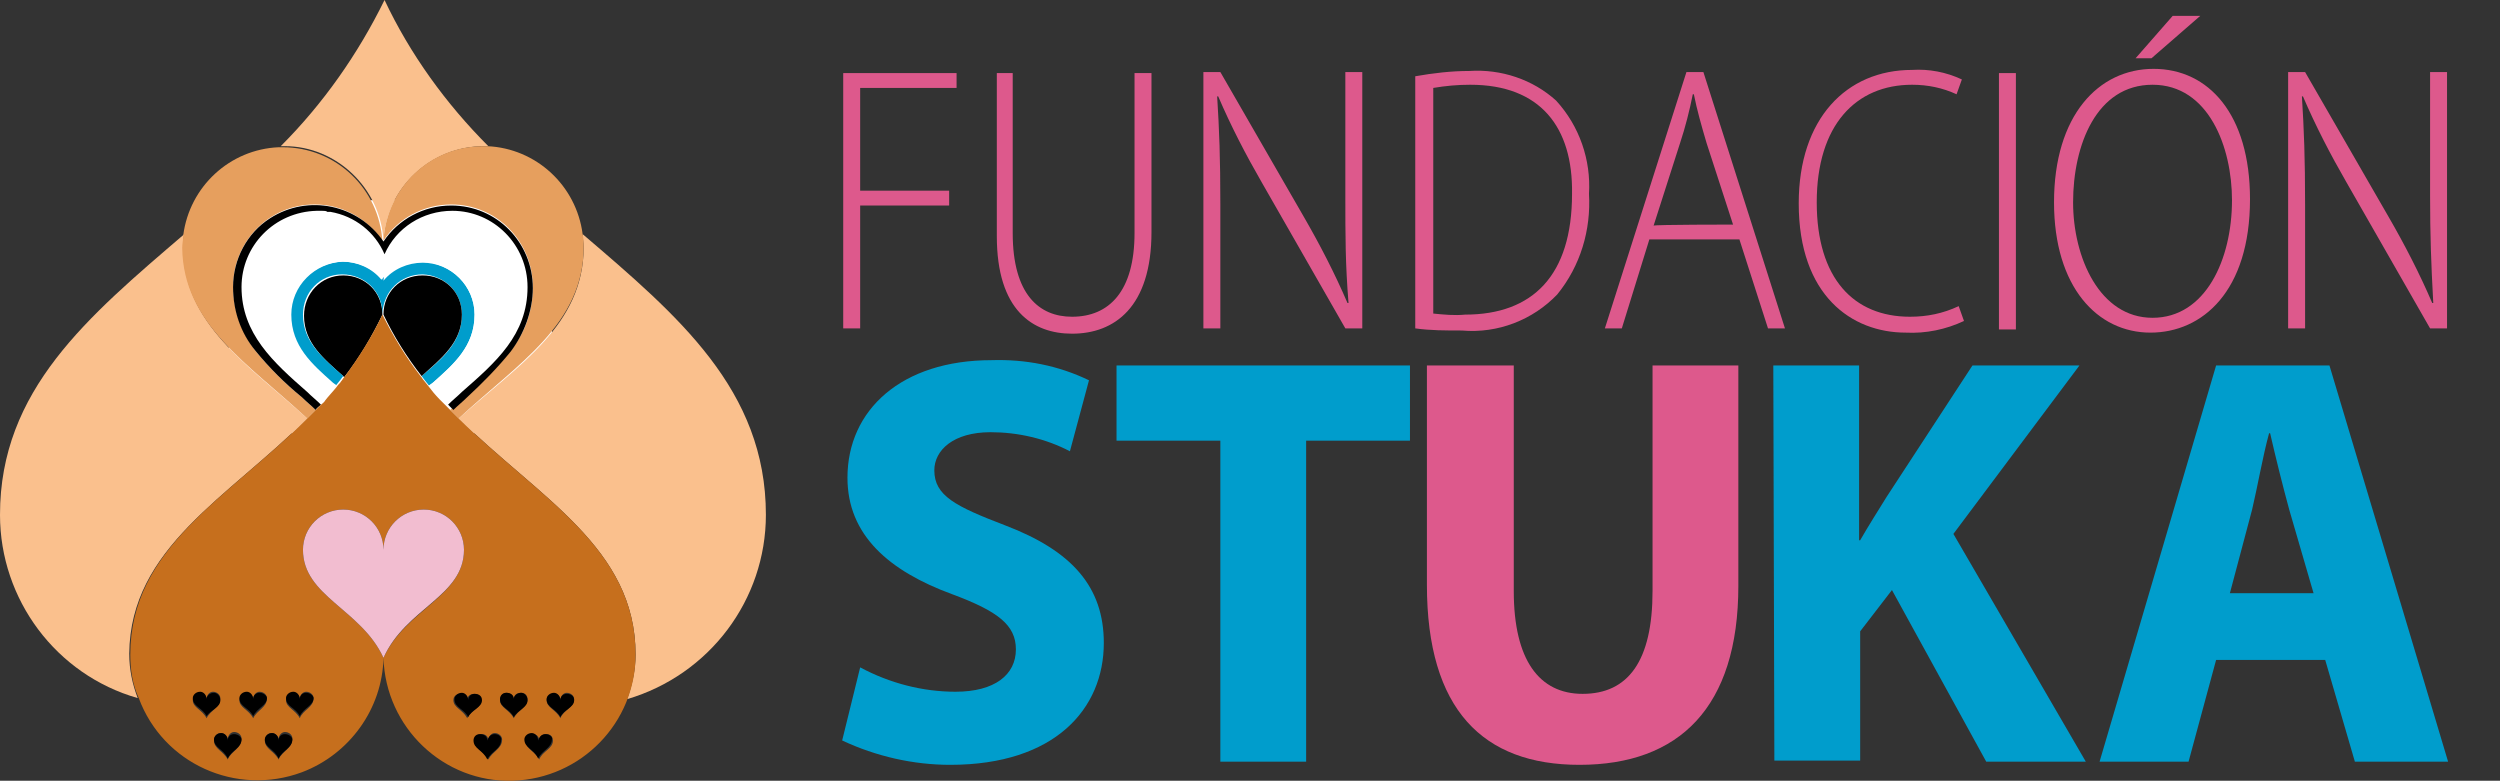 <?xml version="1.0" encoding="utf-8"?>
<!-- Generator: Adobe Illustrator 24.0.2, SVG Export Plug-In . SVG Version: 6.00 Build 0)  -->
<svg version="1.1" id="logo" xmlns="http://www.w3.org/2000/svg" xmlns:xlink="http://www.w3.org/1999/xlink" x="0px" y="0px"
	 viewBox="0 0 236 73.7" style="enable-background:new 0 0 236 73.7;" xml:space="preserve">
<rect x="0" y="0" width="236" height="73.7" fill="#333333" stroke="none"/>
<style type="text/css">
	.st0{fill:#FFFFFF;}
	.st1{fill:#009DCC;}
	.st2{fill:#FAC08D;}
	.st3{fill:#E69F5E;}
	.st4{fill:#C66F1D;}
	.st5{fill:#F2BDD0;}
	.st6{fill:#DD598C;}
</style>
<g id="Grupo_256">
	<rect id="Rectángulo_1174" x="21.6" y="18.9" class="st0" width="30.5" height="22"/>
	<path id="Trazado_75" d="M32.4,26c-2.1,0-3.7,1.7-3.7,3.8c0,0,0,0,0,0c0,2.6,1.9,4.1,3.8,5.8c1.4-1.8,2.6-3.8,3.6-5.9h0
		C36.1,27.6,34.5,26,32.4,26z"/>
	<path id="Trazado_76" class="st1" d="M44.8,29.7c0,3-2,4.7-3.9,6.4l-0.4,0.3l-0.4-0.5l-0.3-0.4c2-1.7,3.8-3.2,3.8-5.8
		c0-2.1-1.6-3.7-3.7-3.8c-2.1,0-3.7,1.6-3.8,3.7c0-2.1-1.7-3.7-3.8-3.7s-3.7,1.7-3.7,3.8c0,2.6,1.9,4.1,3.8,5.8l-0.3,0.4l-0.4,0.5
		l-0.4-0.3c-1.9-1.7-3.9-3.4-3.9-6.4c0-2.7,2.2-4.9,4.9-5c1.4,0,2.8,0.6,3.7,1.7c1-1.1,2.3-1.7,3.8-1.7C42.6,24.8,44.8,27,44.8,29.7
		z"/>
	<path id="Trazado_77" class="st2" d="M36.2,22.7C36.2,22.8,36.2,22.8,36.2,22.7C36.2,22.7,36.2,22.7,36.2,22.7
		c0.3-5,4.5-8.9,9.5-8.9c0.1,0,0.3,0,0.4,0c-4-4-7.4-8.7-9.8-13.8c-2.5,5.1-5.8,9.8-9.8,13.8c0.1,0,0.2,0,0.4,0
		C31.7,13.8,35.9,17.7,36.2,22.7z"/>
	<path id="Trazado_78" class="st2" d="M29,39.5c-5.6-5.1-11.7-8.9-11.7-16.2c0-0.4,0-0.8,0.1-1.2C8.3,29.9,0,36.8,0,48.6
		c0,8,5.3,15.1,13,17.3c-0.5-1.3-0.8-2.7-0.8-4.2C12.3,51.7,21.5,47,29,39.5z"/>
	<path id="Trazado_79" class="st2" d="M72.3,48.6c0-11.8-8.3-18.8-17.3-26.5c0,0.4,0.1,0.8,0.1,1.2c0,7.4-6.1,11.1-11.8,16.2
		C50.9,47,60,51.7,60,61.8c0,1.4-0.3,2.8-0.8,4.2C67,63.7,72.3,56.6,72.3,48.6z"/>
	<path id="Trazado_80" class="st3" d="M29,39.5c0.3-0.3,0.5-0.5,0.8-0.8c-0.4-0.4-0.9-0.8-1.3-1.2c-1.6-1.3-3.1-2.8-4.4-4.4
		c-1.3-1.7-2.1-3.9-2.1-6c0-4.3,3.4-7.8,7.7-7.8c2.6,0,5,1.3,6.4,3.5c-0.3-5-4.4-8.9-9.4-8.9c-0.1,0-0.3,0-0.4,0
		c-4.6,0.2-8.4,3.7-9,8.3c0,0.4-0.1,0.8-0.1,1.2C17.3,30.6,23.4,34.3,29,39.5z"/>
	<path id="Trazado_81" class="st3" d="M36.2,22.7c1.4-2.1,3.8-3.4,6.4-3.4c4.3,0,7.7,3.5,7.7,7.8c0,2.2-0.7,4.3-2.1,6
		c-1.3,1.6-2.8,3.1-4.4,4.4c-0.4,0.4-0.9,0.8-1.3,1.2c0.3,0.3,0.5,0.5,0.8,0.8c5.6-5.2,11.8-8.9,11.8-16.2c0-0.4,0-0.8-0.1-1.2
		c-0.6-4.6-4.4-8.1-9-8.3c-0.1,0-0.3,0-0.4,0C40.6,13.8,36.5,17.7,36.2,22.7z"/>
	<path id="Trazado_82" class="st0" d="M27.5,29.7c0-2.7,2.2-4.9,4.9-5c1.4,0,2.8,0.6,3.7,1.7c-0.3-3.5-3.4-6.1-6.9-5.8
		c-3.4,0.3-5.9,3.1-5.9,6.5c0,4.8,3.7,7.4,7.4,10.6c0.4-0.4,0.8-0.9,1.1-1.3c-0.1-0.1-0.3-0.2-0.4-0.3
		C29.5,34.4,27.5,32.7,27.5,29.7z"/>
	<path id="Trazado_83" class="st0" d="M49,27.1c0.1-3.5-2.8-6.5-6.3-6.5c-3.4,0-6.2,2.5-6.5,5.9c0.9-1.1,2.3-1.7,3.7-1.7
		c2.7,0,4.9,2.2,4.9,4.9c0,0,0,0,0,0c0,3-2,4.7-3.9,6.4c-0.1,0.1-0.3,0.2-0.4,0.3c0.4,0.4,0.8,0.9,1.1,1.3
		C45.3,34.5,49,31.9,49,27.1z"/>
	<path id="Trazado_84" d="M48.2,33.2c1.3-1.7,2.1-3.9,2.1-6c0-4.3-3.4-7.8-7.7-7.8c-2.6,0-5,1.3-6.4,3.4c0,0,0,0,0,0c0,0,0,0,0,0
		c-2.4-3.5-7.1-4.5-10.7-2.2C23.3,22,22,24.5,22,27.1c0,2.2,0.7,4.3,2.1,6c1.3,1.6,2.8,3.1,4.4,4.4c0.4,0.4,0.9,0.8,1.3,1.2
		c0.1-0.2,0.3-0.3,0.5-0.5c-0.4-0.4-0.9-0.8-1.3-1.2c-3.2-2.8-6.2-5.5-6.2-9.9c0-3.9,3.1-7.1,7.1-7.2c0.2,0,0.4,0,0.5,0
		c0.2,0,0.4,0,0.5,0.1c0.1,0,0.2,0,0.3,0c2.3,0.4,4.2,1.9,5.1,4c1.1-2.5,3.6-4.1,6.4-4.1c3.9,0,7.1,3.2,7.1,7.2c0,4.5-3,7.1-6.2,9.9
		c-0.4,0.4-0.9,0.8-1.3,1.2c0.2,0.2,0.3,0.3,0.5,0.5c0.4-0.4,0.9-0.8,1.3-1.2C45.5,36.2,46.9,34.8,48.2,33.2z"/>
	<path id="Trazado_85" d="M43.6,29.7c0-2.1-1.6-3.7-3.7-3.7s-3.7,1.6-3.7,3.7l0,0c1,2.1,2.2,4,3.6,5.8
		C41.7,33.8,43.6,32.3,43.6,29.7z"/>
	<path id="Trazado_86" class="st4" d="M43.3,39.5c-0.3-0.3-0.5-0.5-0.8-0.8c-0.2-0.2-0.3-0.3-0.5-0.5l-0.5-0.5
		c-0.4-0.4-0.8-0.9-1.1-1.3l-0.4-0.5c-0.1-0.1-0.2-0.3-0.3-0.4c-1.4-1.8-2.6-3.8-3.6-5.8v0h0c-1,2.1-2.2,4-3.6,5.9
		c-0.1,0.1-0.2,0.3-0.3,0.4c-0.1,0.2-0.3,0.3-0.4,0.5c-0.4,0.5-0.8,0.9-1.1,1.3c-0.1,0.2-0.3,0.3-0.5,0.5s-0.3,0.3-0.5,0.5
		c-0.3,0.3-0.5,0.5-0.8,0.8C21.5,47,12.3,51.7,12.3,61.8c0,1.4,0.2,2.8,0.8,4.1c2.3,6.2,9.2,9.3,15.4,7c4.5-1.7,7.6-6,7.7-10.8
		c-2.1-4.6-7.6-5.8-7.6-10.2c0-2.1,1.7-3.8,3.8-3.8s3.8,1.7,3.8,3.8c0-2.1,1.7-3.8,3.8-3.8c2.1,0,3.8,1.7,3.8,3.8
		c0,4.4-5.5,5.6-7.6,10.2c0.2,6.6,5.7,11.8,12.2,11.6c6.5-0.2,11.6-5.5,11.6-11.9C60,51.7,50.9,47,43.3,39.5z M19.5,67.8
		c-0.4-0.8-1.3-1-1.3-1.7c0-0.4,0.3-0.7,0.6-0.7c0.4,0,0.7,0.3,0.7,0.6c0,0,0,0,0,0c0-0.4,0.3-0.7,0.6-0.7c0.4,0,0.7,0.3,0.7,0.6
		c0,0,0,0,0,0C20.8,66.8,19.9,67,19.5,67.8z M21.5,71.7c-0.4-0.8-1.3-1-1.3-1.8c0-0.4,0.3-0.7,0.6-0.7c0.4,0,0.7,0.3,0.7,0.6
		c0,0,0,0,0,0c0-0.4,0.3-0.7,0.6-0.7c0.4,0,0.7,0.3,0.7,0.6c0,0,0,0,0,0C22.8,70.7,21.8,70.9,21.5,71.7z M23.9,67.8
		c-0.4-0.8-1.3-1-1.3-1.7c0-0.4,0.3-0.7,0.6-0.7c0.4,0,0.7,0.3,0.7,0.6c0,0,0,0,0,0c0-0.4,0.3-0.7,0.6-0.7c0.4,0,0.7,0.3,0.7,0.6
		c0,0,0,0,0,0C25.2,66.8,24.3,67,23.9,67.8z M26.3,71.7c-0.4-0.8-1.3-1-1.3-1.8c0-0.4,0.3-0.7,0.6-0.7c0.4,0,0.7,0.3,0.7,0.6
		c0,0,0,0,0,0c0-0.4,0.3-0.7,0.6-0.7c0.4,0,0.7,0.3,0.7,0.6c0,0,0,0,0,0C27.6,70.7,26.6,70.9,26.3,71.7z M28.3,67.8
		c-0.4-0.8-1.3-1-1.3-1.7c0-0.4,0.3-0.7,0.6-0.7c0.4,0,0.7,0.3,0.7,0.6c0,0,0,0,0,0c0-0.4,0.3-0.7,0.6-0.7c0.4,0,0.7,0.3,0.7,0.6
		c0,0,0,0,0,0C29.6,66.8,28.6,67,28.3,67.8z M44.1,67.8c-0.4-0.8-1.3-1-1.3-1.7c0-0.4,0.3-0.6,0.7-0.6c0.4,0,0.6,0.3,0.6,0.6
		c0-0.4,0.3-0.6,0.7-0.6c0.4,0,0.6,0.3,0.6,0.6C45.5,66.8,44.5,67,44.1,67.8z M46.1,71.7c-0.4-0.8-1.3-1-1.3-1.8
		c0-0.4,0.3-0.6,0.7-0.6c0.4,0,0.6,0.3,0.6,0.6c0-0.4,0.3-0.7,0.6-0.7c0.4,0,0.7,0.3,0.7,0.6c0,0,0,0,0,0
		C47.4,70.7,46.5,70.9,46.1,71.7z M48.5,67.8c-0.4-0.8-1.3-1-1.3-1.7c0-0.4,0.3-0.7,0.6-0.7c0.4,0,0.7,0.3,0.7,0.6c0,0,0,0,0,0
		c0-0.4,0.3-0.6,0.7-0.6c0.4,0,0.6,0.3,0.6,0.6C49.8,66.8,48.9,67,48.5,67.8z M50.9,71.7c-0.4-0.8-1.3-1-1.3-1.8
		c0-0.4,0.3-0.6,0.7-0.6c0.4,0,0.6,0.3,0.6,0.6c0-0.4,0.3-0.6,0.7-0.6c0.4,0,0.6,0.3,0.6,0.6C52.2,70.7,51.2,70.9,50.9,71.7z
		 M52.9,67.8c-0.4-0.8-1.3-1-1.3-1.7c0-0.4,0.3-0.6,0.7-0.6c0.4,0,0.6,0.3,0.6,0.6c0-0.4,0.3-0.7,0.6-0.7c0.4,0,0.7,0.3,0.7,0.6
		c0,0,0,0,0,0C54.2,66.8,53.2,67,52.9,67.8z"/>
	<path id="Trazado_87" class="st5" d="M43.8,51.9c0-2.1-1.7-3.8-3.8-3.8c-2.1,0-3.8,1.7-3.8,3.8c0-2.1-1.7-3.8-3.8-3.8
		s-3.8,1.7-3.8,3.8c0,4.4,5.5,5.6,7.6,10.2v0l0,0C38.3,57.4,43.8,56.3,43.8,51.9z"/>
	<path id="Trazado_88" d="M46.7,69.3c-0.4,0-0.6,0.3-0.7,0.6c0,0,0,0,0,0c0-0.4-0.3-0.6-0.7-0.6c-0.4,0-0.6,0.3-0.6,0.6
		c0,0.8,0.9,0.9,1.3,1.8c0.4-0.8,1.3-1,1.3-1.8C47.4,69.6,47.1,69.3,46.7,69.3C46.7,69.3,46.7,69.3,46.7,69.3z"/>
	<path id="Trazado_89" d="M45.5,66.1c0-0.4-0.3-0.6-0.7-0.6c-0.4,0-0.6,0.3-0.6,0.6c0-0.4-0.3-0.7-0.6-0.7c-0.4,0-0.7,0.3-0.7,0.6
		c0,0,0,0,0,0c0,0.8,0.9,0.9,1.3,1.7C44.5,67,45.5,66.8,45.5,66.1z"/>
	<path id="Trazado_90" d="M49.8,66.1c0-0.4-0.3-0.7-0.6-0.7c-0.4,0-0.7,0.3-0.7,0.6c0,0,0,0,0,0c0-0.4-0.3-0.6-0.7-0.6
		c-0.4,0-0.6,0.3-0.6,0.6c0,0.8,0.9,0.9,1.3,1.7C48.9,67,49.8,66.8,49.8,66.1z"/>
	<path id="Trazado_91" d="M54.2,66.1c0-0.4-0.3-0.6-0.7-0.6c-0.4,0-0.6,0.3-0.6,0.6c0-0.4-0.3-0.7-0.6-0.7c-0.4,0-0.7,0.3-0.7,0.6
		c0,0,0,0,0,0c0,0.8,0.9,0.9,1.3,1.7C53.2,67,54.2,66.8,54.2,66.1z"/>
	<path id="Trazado_92" d="M51.5,69.3c-0.4,0-0.6,0.3-0.7,0.6c0,0,0,0,0,0c0-0.4-0.3-0.7-0.6-0.7c-0.4,0-0.7,0.3-0.7,0.6c0,0,0,0,0,0
		c0,0.8,0.9,0.9,1.3,1.8c0.4-0.8,1.3-1,1.3-1.8C52.2,69.6,51.9,69.3,51.5,69.3z"/>
	<path id="Trazado_93" d="M22.1,69.3c-0.4,0-0.6,0.3-0.6,0.6c0,0,0,0,0,0c0-0.4-0.3-0.7-0.6-0.7c-0.4,0-0.7,0.3-0.7,0.6c0,0,0,0,0,0
		c0,0.8,0.9,0.9,1.3,1.8c0.4-0.8,1.3-1,1.3-1.8C22.8,69.6,22.5,69.3,22.1,69.3z"/>
	<path id="Trazado_94" d="M20.8,66.1c0-0.4-0.3-0.7-0.6-0.7c-0.4,0-0.7,0.3-0.7,0.6c0,0,0,0,0,0c0-0.4-0.3-0.7-0.6-0.7
		c-0.4,0-0.7,0.3-0.7,0.6c0,0,0,0,0,0c0,0.8,0.9,0.9,1.3,1.7C19.9,67,20.8,66.8,20.8,66.1z"/>
	<path id="Trazado_95" d="M24.5,65.4c-0.4,0-0.6,0.3-0.6,0.6c0,0,0,0,0,0c0-0.4-0.3-0.7-0.6-0.7c-0.4,0-0.7,0.3-0.7,0.6c0,0,0,0,0,0
		c0,0.8,0.9,0.9,1.3,1.7c0.4-0.8,1.3-1,1.3-1.7C25.2,65.7,24.9,65.4,24.5,65.4C24.5,65.4,24.5,65.4,24.5,65.4z"/>
	<path id="Trazado_96" d="M28.9,65.4c-0.4,0-0.6,0.3-0.6,0.6c0,0,0,0,0,0c0-0.4-0.3-0.7-0.6-0.7c-0.4,0-0.7,0.3-0.7,0.6c0,0,0,0,0,0
		c0,0.8,0.9,0.9,1.3,1.7c0.4-0.8,1.3-1,1.3-1.7C29.6,65.7,29.3,65.4,28.9,65.4z"/>
	<path id="Trazado_97" d="M26.9,69.3c-0.4,0-0.6,0.3-0.6,0.6c0,0,0,0,0,0c0-0.4-0.3-0.7-0.6-0.7c-0.4,0-0.7,0.3-0.7,0.6c0,0,0,0,0,0
		c0,0.8,0.9,0.9,1.3,1.8c0.4-0.8,1.3-1,1.3-1.8C27.6,69.6,27.3,69.3,26.9,69.3C26.9,69.3,26.9,69.3,26.9,69.3z"/>
</g>
<g id="Grupo_258">
	<path id="Trazado_98" class="st1" d="M81.2,63c2.8,1.5,5.9,2.3,9,2.3c3.7,0,5.7-1.6,5.7-4c0-2.3-1.7-3.6-6-5.2
		c-6-2.2-9.9-5.6-9.9-11C80,38.7,85.1,34,93.6,34c3.2-0.1,6.3,0.5,9.2,1.9l-1.8,6.7c-2.3-1.2-4.9-1.8-7.5-1.8
		c-3.5,0-5.3,1.7-5.3,3.6c0,2.4,2,3.4,6.7,5.2c6.3,2.4,9.3,5.8,9.3,11.1c0,6.2-4.6,11.5-14.5,11.5c-3.5,0-7-0.8-10.2-2.3L81.2,63z"
		/>
	<path id="Trazado_99" class="st1" d="M115.1,41.6h-9.7v-7.1h27.7v7.1h-9.8v30.3h-8.1V41.6z"/>
	<path id="Trazado_100" class="st6" d="M142.9,34.5v21.3c0,6.5,2.4,9.7,6.5,9.7c4.3,0,6.6-3.1,6.6-9.7V34.5h8.1v20.8
		c0,11.5-5.6,16.9-15,16.9c-9.1,0-14.4-5.2-14.4-17V34.5H142.9z"/>
	<path id="Trazado_101" class="st1" d="M167.4,34.5h8.1V51h0.1c0.8-1.4,1.7-2.8,2.5-4.1l8.1-12.4h10.1l-11.9,15.9l12.5,21.5h-9.4
		l-8.9-16.2l-3,3.9v12.2h-8.1L167.4,34.5L167.4,34.5z"/>
	<path id="Trazado_102" class="st1" d="M209.2,62.3l-2.6,9.6h-8.4l11-37.4h10.7l11.2,37.4h-8.8l-2.8-9.6H209.2z M218.4,56l-2.3-7.9
		c-0.6-2.2-1.3-5-1.8-7.2h-0.1c-0.6,2.2-1.1,5.1-1.6,7.2l-2.1,7.9H218.4z"/>
	<g id="Grupo_257">
		<path id="Trazado_103" class="st6" d="M79.6,6.9h10.7v1.4h-9.1V18h8.4v1.4h-8.4V31h-1.6V6.9z"/>
		<path id="Trazado_104" class="st6" d="M95.6,6.9V22c0,5.8,2.5,7.9,5.6,7.9c3.5,0,5.9-2.4,5.9-7.9V6.9h1.6v15
			c0,7.1-3.5,9.6-7.5,9.6c-3.7,0-7.1-2.2-7.1-9.2V6.9H95.6z"/>
		<path id="Trazado_105" class="st6" d="M113.6,31V6.8h1.6l7.9,13.7c1.5,2.6,2.9,5.3,4.1,8.1l0.1,0c-0.3-3.7-0.3-6.3-0.3-10.2V6.8
			h1.6V31h-1.6l-7.9-13.8c-1.5-2.6-2.9-5.3-4.1-8.1l-0.1,0c0.2,3.2,0.3,5.8,0.3,10.2V31H113.6z"/>
		<path id="Trazado_106" class="st6" d="M133.6,7.2c1.7-0.3,3.4-0.5,5.1-0.5c3-0.2,6,0.8,8.2,2.8c2.2,2.4,3.3,5.6,3.1,8.8
			c0.2,3.4-0.8,6.8-3,9.5c-2.3,2.4-5.6,3.7-9,3.4c-1.5,0-3,0-4.4-0.2C133.6,31,133.6,7.2,133.6,7.2z M135.3,29.6c1,0.1,2,0.2,3,0.1
			c6.4,0,10.1-3.7,10.1-11.4c0.1-6.3-3-10.3-9.6-10.3c-1.2,0-2.3,0.1-3.5,0.3L135.3,29.6L135.3,29.6z"/>
		<path id="Trazado_107" class="st6" d="M155.7,22.6l-2.6,8.4h-1.6l7.7-24.2h1.6l7.7,24.2h-1.6l-2.7-8.4H155.7z M163.6,21.2
			l-2.5-7.7c-0.5-1.7-0.9-3.1-1.2-4.6h-0.1c-0.3,1.5-0.7,3.1-1.2,4.6l-2.5,7.8C156.2,21.2,163.6,21.2,163.6,21.2z"/>
		<path id="Trazado_108" class="st6" d="M185.4,30.3c-1.7,0.8-3.6,1.2-5.5,1.1c-5.1,0-10.1-3.5-10.1-12.2c0-8,4.5-12.6,10.7-12.6
			c1.6-0.1,3.2,0.2,4.7,0.9l-0.5,1.4C183.4,8.3,182,8,180.5,8c-5.3,0-9,3.8-9,11.1c0,7.2,3.5,10.8,8.8,10.8c1.6,0,3.1-0.3,4.6-1
			L185.4,30.3z"/>
		<rect id="Rectángulo_1175" x="188.7" y="6.9" class="st6" width="1.6" height="24.2"/>
		<path id="Trazado_109" class="st6" d="M212.4,18.8c0,8.7-4.5,12.6-9.4,12.6c-5,0-9.1-4.3-9.1-12.3c0-8.2,4.2-12.6,9.4-12.6
			C208.5,6.5,212.4,10.8,212.4,18.8z M195.7,19.1c0,5.2,2.5,10.9,7.5,10.9s7.5-5.5,7.5-11.1c0-5-2.2-10.9-7.5-10.9
			S195.7,13.7,195.7,19.1z M207.7,1.5l-4.6,4h-1.5l3.5-4H207.7z"/>
		<path id="Trazado_110" class="st6" d="M216,31V6.8h1.6l7.9,13.7c1.5,2.6,2.9,5.3,4.1,8.1l0.1,0c-0.2-3.7-0.3-6.3-0.3-10.2V6.8h1.6
			V31h-1.6l-7.9-13.8c-1.5-2.6-2.9-5.3-4.1-8.1l-0.1,0c0.2,3.2,0.3,5.8,0.3,10.2V31H216z"/>
	</g>
</g>
</svg>
